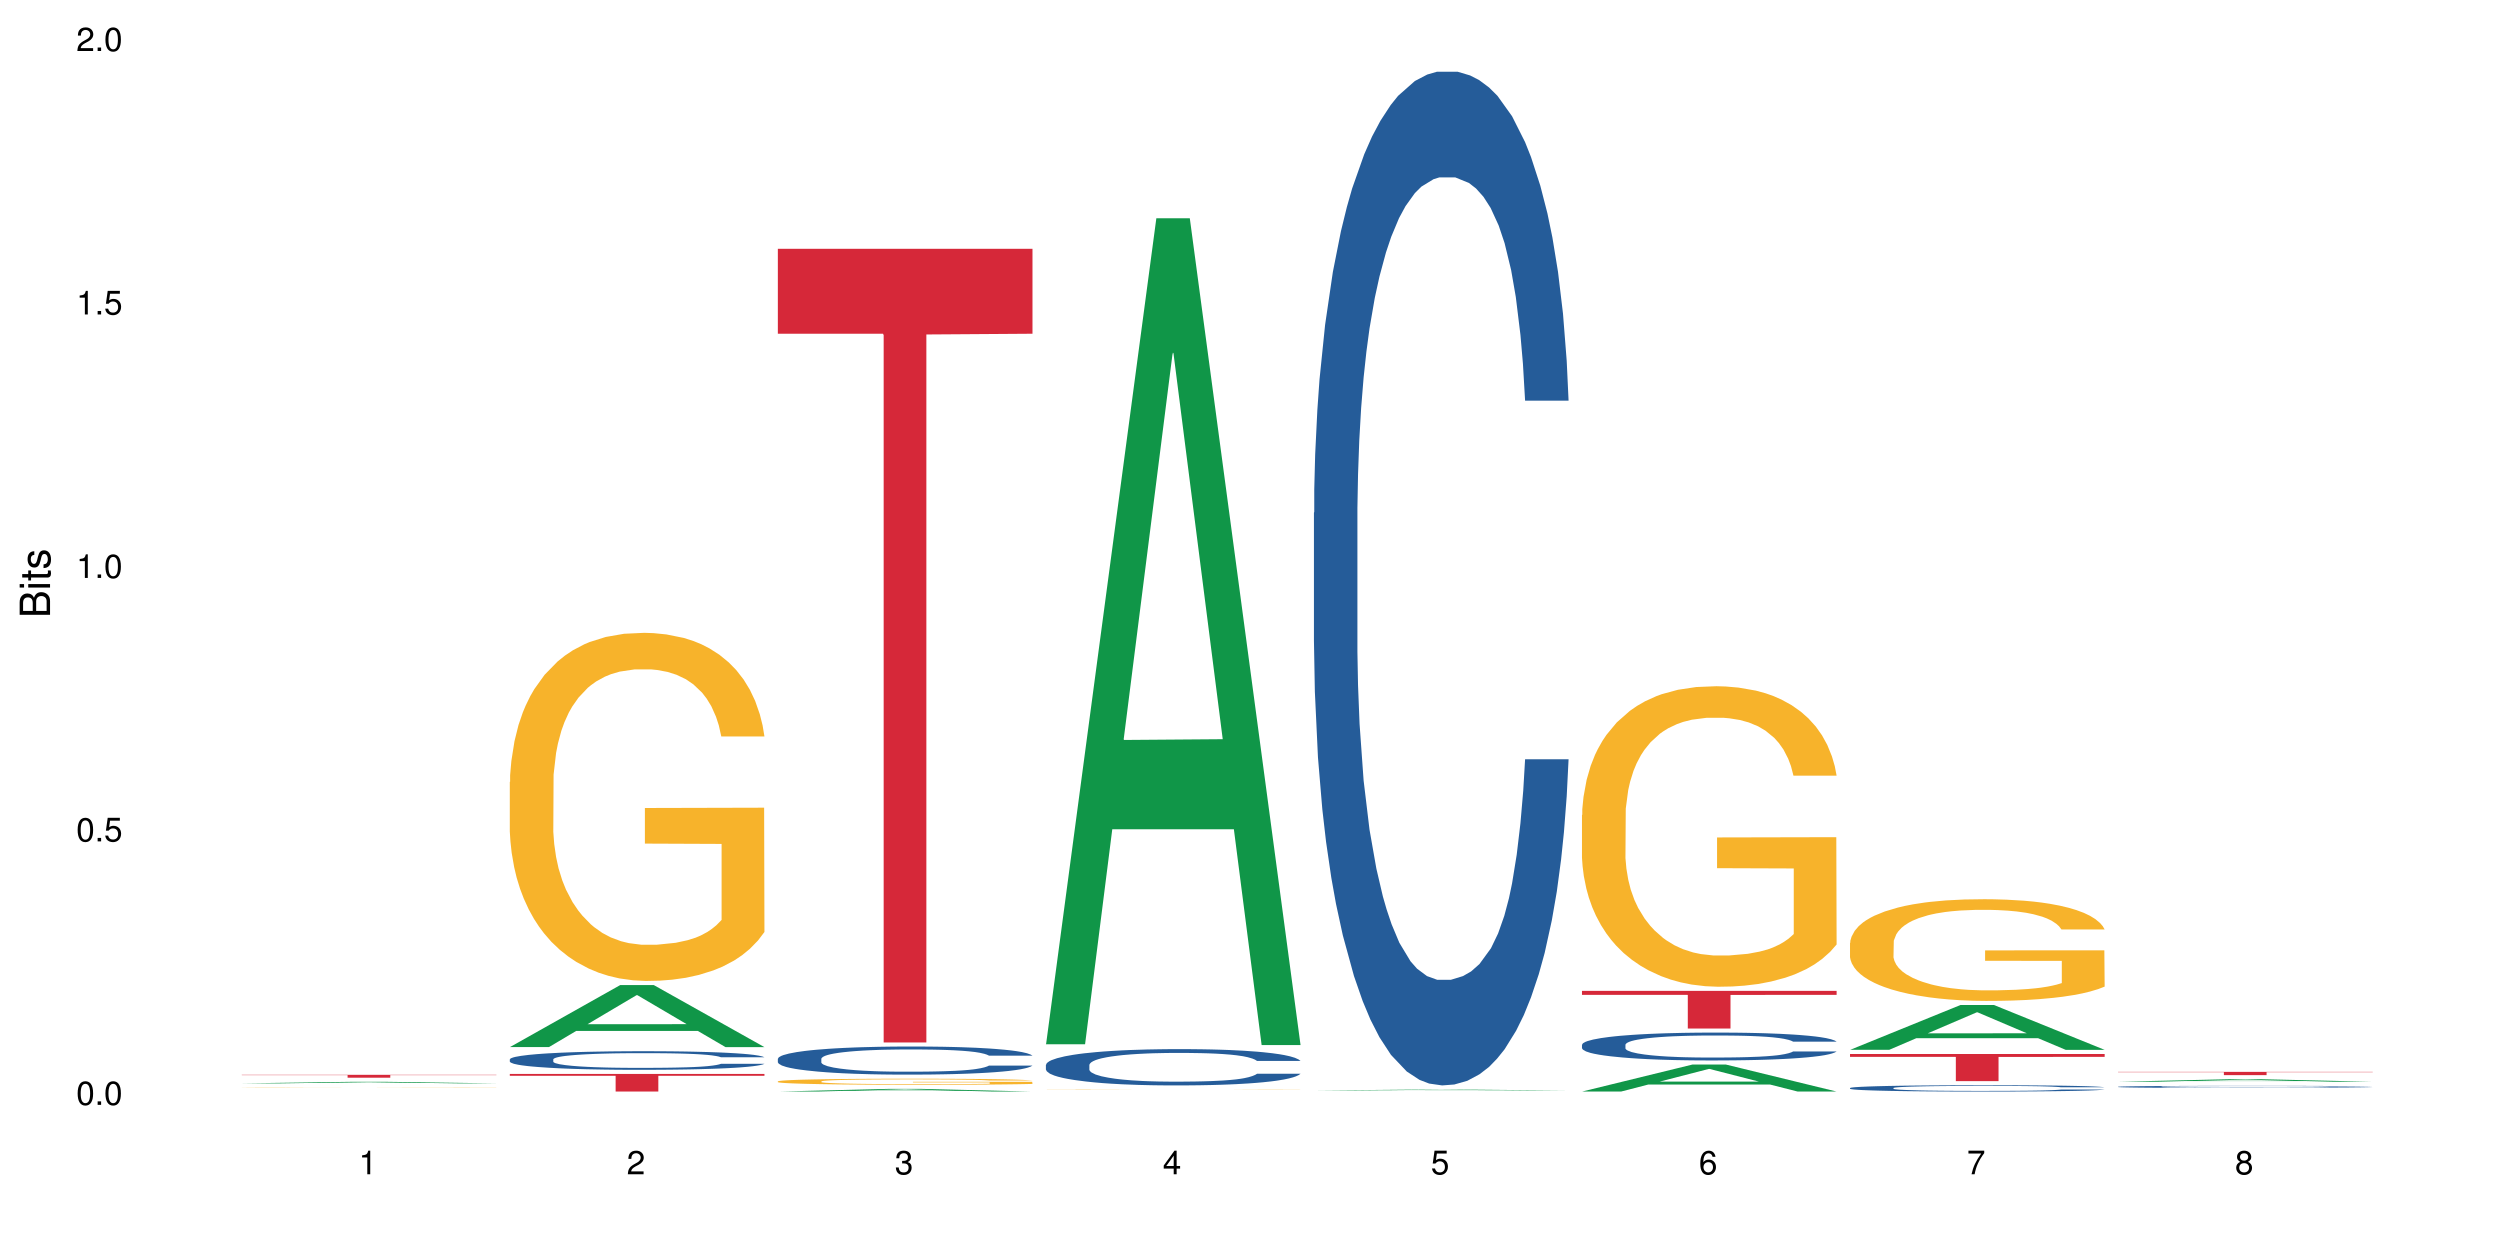 <?xml version="1.0" encoding="UTF-8"?>
<svg xmlns="http://www.w3.org/2000/svg" xmlns:xlink="http://www.w3.org/1999/xlink" width="720pt" height="360pt" viewBox="0 0 720 360" version="1.1">
<defs>
<g>
<symbol overflow="visible" id="glyph0-0">
<path style="stroke:none;" d=""/>
</symbol>
<symbol overflow="visible" id="glyph0-1">
<path style="stroke:none;" d="M 2.641 -6.797 C 2 -6.797 1.422 -6.531 1.078 -6.047 C 0.641 -5.453 0.406 -4.547 0.406 -3.297 C 0.406 -1 1.188 0.219 2.641 0.219 C 4.078 0.219 4.859 -1 4.859 -3.234 C 4.859 -4.562 4.656 -5.438 4.203 -6.047 C 3.844 -6.531 3.281 -6.797 2.641 -6.797 Z M 2.641 -6.047 C 3.547 -6.047 4 -5.125 4 -3.312 C 4 -1.375 3.562 -0.484 2.625 -0.484 C 1.734 -0.484 1.281 -1.422 1.281 -3.281 C 1.281 -5.141 1.734 -6.047 2.641 -6.047 Z M 2.641 -6.047 "/>
</symbol>
<symbol overflow="visible" id="glyph0-2">
<path style="stroke:none;" d="M 1.828 -1 L 0.828 -1 L 0.828 0 L 1.828 0 Z M 1.828 -1 "/>
</symbol>
<symbol overflow="visible" id="glyph0-3">
<path style="stroke:none;" d="M 4.562 -6.797 L 1.062 -6.797 L 0.547 -3.094 L 1.328 -3.094 C 1.719 -3.562 2.047 -3.734 2.578 -3.734 C 3.484 -3.734 4.062 -3.109 4.062 -2.094 C 4.062 -1.125 3.484 -0.531 2.578 -0.531 C 1.828 -0.531 1.375 -0.906 1.188 -1.672 L 0.328 -1.672 C 0.453 -1.109 0.547 -0.844 0.75 -0.594 C 1.125 -0.078 1.828 0.219 2.594 0.219 C 3.969 0.219 4.922 -0.781 4.922 -2.219 C 4.922 -3.562 4.031 -4.484 2.719 -4.484 C 2.25 -4.484 1.859 -4.359 1.469 -4.062 L 1.734 -5.969 L 4.562 -5.969 Z M 4.562 -6.797 "/>
</symbol>
<symbol overflow="visible" id="glyph0-4">
<path style="stroke:none;" d="M 2.484 -4.844 L 2.484 0 L 3.328 0 L 3.328 -6.797 L 2.766 -6.797 C 2.469 -5.75 2.281 -5.609 0.984 -5.453 L 0.984 -4.844 Z M 2.484 -4.844 "/>
</symbol>
<symbol overflow="visible" id="glyph0-5">
<path style="stroke:none;" d="M 4.859 -0.828 L 1.281 -0.828 C 1.359 -1.391 1.672 -1.75 2.5 -2.234 L 3.469 -2.75 C 4.406 -3.266 4.906 -3.969 4.906 -4.812 C 4.906 -5.375 4.672 -5.906 4.266 -6.266 C 3.859 -6.625 3.375 -6.797 2.719 -6.797 C 1.859 -6.797 1.219 -6.5 0.844 -5.922 C 0.609 -5.562 0.5 -5.125 0.484 -4.438 L 1.328 -4.438 C 1.359 -4.906 1.406 -5.188 1.531 -5.406 C 1.75 -5.812 2.188 -6.062 2.703 -6.062 C 3.469 -6.062 4.031 -5.516 4.031 -4.781 C 4.031 -4.25 3.719 -3.797 3.125 -3.438 L 2.234 -2.938 C 0.812 -2.141 0.406 -1.5 0.328 0 L 4.859 0 Z M 4.859 -0.828 "/>
</symbol>
<symbol overflow="visible" id="glyph0-6">
<path style="stroke:none;" d="M 2.125 -3.125 L 2.578 -3.125 C 3.516 -3.125 3.984 -2.703 3.984 -1.891 C 3.984 -1.031 3.469 -0.531 2.578 -0.531 C 1.656 -0.531 1.203 -0.984 1.156 -1.969 L 0.312 -1.969 C 0.344 -1.422 0.438 -1.078 0.609 -0.766 C 0.953 -0.109 1.625 0.219 2.547 0.219 C 3.953 0.219 4.859 -0.609 4.859 -1.906 C 4.859 -2.766 4.516 -3.25 3.703 -3.516 C 4.344 -3.766 4.656 -4.25 4.656 -4.938 C 4.656 -6.109 3.875 -6.797 2.578 -6.797 C 1.203 -6.797 0.484 -6.047 0.453 -4.609 L 1.297 -4.609 C 1.312 -5.016 1.344 -5.25 1.453 -5.453 C 1.641 -5.828 2.062 -6.062 2.594 -6.062 C 3.344 -6.062 3.797 -5.625 3.797 -4.906 C 3.797 -4.422 3.609 -4.141 3.25 -3.984 C 3.016 -3.891 2.719 -3.844 2.125 -3.844 Z M 2.125 -3.125 "/>
</symbol>
<symbol overflow="visible" id="glyph0-7">
<path style="stroke:none;" d="M 3.141 -1.625 L 3.141 0 L 3.984 0 L 3.984 -1.625 L 4.984 -1.625 L 4.984 -2.391 L 3.984 -2.391 L 3.984 -6.797 L 3.359 -6.797 L 0.266 -2.516 L 0.266 -1.625 Z M 3.141 -2.391 L 1 -2.391 L 3.141 -5.359 Z M 3.141 -2.391 "/>
</symbol>
<symbol overflow="visible" id="glyph0-8">
<path style="stroke:none;" d="M 4.781 -5.031 C 4.609 -6.141 3.891 -6.797 2.844 -6.797 C 2.094 -6.797 1.422 -6.438 1.031 -5.828 C 0.609 -5.172 0.406 -4.344 0.406 -3.094 C 0.406 -1.953 0.578 -1.234 0.984 -0.625 C 1.359 -0.078 1.953 0.219 2.703 0.219 C 3.984 0.219 4.922 -0.734 4.922 -2.078 C 4.922 -3.344 4.062 -4.234 2.844 -4.234 C 2.172 -4.234 1.641 -3.969 1.281 -3.469 C 1.281 -5.125 1.828 -6.047 2.797 -6.047 C 3.391 -6.047 3.797 -5.672 3.938 -5.031 Z M 2.734 -3.484 C 3.547 -3.484 4.062 -2.922 4.062 -2 C 4.062 -1.156 3.484 -0.531 2.703 -0.531 C 1.922 -0.531 1.328 -1.188 1.328 -2.047 C 1.328 -2.891 1.906 -3.484 2.734 -3.484 Z M 2.734 -3.484 "/>
</symbol>
<symbol overflow="visible" id="glyph0-9">
<path style="stroke:none;" d="M 4.984 -6.797 L 0.438 -6.797 L 0.438 -5.969 L 4.109 -5.969 C 2.5 -3.656 1.828 -2.234 1.328 0 L 2.219 0 C 2.594 -2.172 3.453 -4.047 4.984 -6.094 Z M 4.984 -6.797 "/>
</symbol>
<symbol overflow="visible" id="glyph0-10">
<path style="stroke:none;" d="M 3.75 -3.578 C 4.453 -4 4.688 -4.344 4.688 -4.984 C 4.688 -6.047 3.844 -6.797 2.641 -6.797 C 1.438 -6.797 0.594 -6.047 0.594 -4.984 C 0.594 -4.359 0.828 -4.016 1.516 -3.578 C 0.734 -3.203 0.359 -2.641 0.359 -1.891 C 0.359 -0.641 1.297 0.219 2.641 0.219 C 3.984 0.219 4.922 -0.641 4.922 -1.875 C 4.922 -2.641 4.531 -3.203 3.75 -3.578 Z M 2.641 -6.047 C 3.359 -6.047 3.812 -5.625 3.812 -4.969 C 3.812 -4.344 3.344 -3.922 2.641 -3.922 C 1.922 -3.922 1.453 -4.344 1.453 -4.984 C 1.453 -5.625 1.922 -6.047 2.641 -6.047 Z M 2.641 -3.203 C 3.484 -3.203 4.062 -2.672 4.062 -1.875 C 4.062 -1.062 3.484 -0.531 2.625 -0.531 C 1.797 -0.531 1.219 -1.078 1.219 -1.875 C 1.219 -2.672 1.797 -3.203 2.641 -3.203 Z M 2.641 -3.203 "/>
</symbol>
<symbol overflow="visible" id="glyph1-0">
<path style="stroke:none;" d=""/>
</symbol>
<symbol overflow="visible" id="glyph1-1">
<path style="stroke:none;" d="M 0 -0.953 L 0 -4.891 C 0 -5.719 -0.234 -6.344 -0.734 -6.797 C -1.188 -7.234 -1.812 -7.469 -2.5 -7.469 C -3.547 -7.469 -4.188 -7 -4.625 -5.875 C -4.984 -6.672 -5.641 -7.094 -6.531 -7.094 C -7.156 -7.094 -7.734 -6.859 -8.141 -6.391 C -8.562 -5.938 -8.75 -5.344 -8.75 -4.5 L -8.75 -0.953 Z M -4.984 -2.062 L -7.766 -2.062 L -7.766 -4.219 C -7.766 -4.844 -7.688 -5.203 -7.453 -5.5 C -7.219 -5.812 -6.859 -5.969 -6.375 -5.969 C -5.906 -5.969 -5.531 -5.812 -5.297 -5.5 C -5.062 -5.203 -4.984 -4.844 -4.984 -4.219 Z M -0.984 -2.062 L -4 -2.062 L -4 -4.781 C -4 -5.328 -3.859 -5.688 -3.578 -5.953 C -3.297 -6.219 -2.922 -6.359 -2.484 -6.359 C -2.062 -6.359 -1.688 -6.219 -1.406 -5.953 C -1.109 -5.688 -0.984 -5.328 -0.984 -4.781 Z M -0.984 -2.062 "/>
</symbol>
<symbol overflow="visible" id="glyph1-2">
<path style="stroke:none;" d="M -6.281 -1.797 L -6.281 -0.797 L 0 -0.797 L 0 -1.797 Z M -8.75 -1.797 L -8.75 -0.797 L -7.484 -0.797 L -7.484 -1.797 Z M -8.75 -1.797 "/>
</symbol>
<symbol overflow="visible" id="glyph1-3">
<path style="stroke:none;" d="M -6.281 -3.047 L -6.281 -2.016 L -8.016 -2.016 L -8.016 -1.016 L -6.281 -1.016 L -6.281 -0.172 L -5.469 -0.172 L -5.469 -1.016 L -0.719 -1.016 C -0.078 -1.016 0.281 -1.453 0.281 -2.234 C 0.281 -2.469 0.25 -2.719 0.188 -3.047 L -0.641 -3.047 C -0.609 -2.922 -0.594 -2.766 -0.594 -2.562 C -0.594 -2.141 -0.719 -2.016 -1.156 -2.016 L -5.469 -2.016 L -5.469 -3.047 Z M -6.281 -3.047 "/>
</symbol>
<symbol overflow="visible" id="glyph1-4">
<path style="stroke:none;" d="M -4.531 -5.25 C -5.766 -5.25 -6.469 -4.422 -6.469 -2.969 C -6.469 -1.516 -5.719 -0.562 -4.547 -0.562 C -3.562 -0.562 -3.094 -1.062 -2.734 -2.562 L -2.516 -3.484 C -2.344 -4.188 -2.094 -4.469 -1.625 -4.469 C -1.047 -4.469 -0.641 -3.875 -0.641 -3 C -0.641 -2.453 -0.797 -2 -1.062 -1.75 C -1.25 -1.594 -1.422 -1.531 -1.875 -1.469 L -1.875 -0.406 C -0.422 -0.453 0.281 -1.266 0.281 -2.922 C 0.281 -4.5 -0.5 -5.516 -1.719 -5.516 C -2.656 -5.516 -3.172 -4.984 -3.469 -3.734 L -3.703 -2.766 C -3.891 -1.953 -4.156 -1.609 -4.594 -1.609 C -5.172 -1.609 -5.547 -2.125 -5.547 -2.938 C -5.547 -3.75 -5.203 -4.172 -4.531 -4.203 Z M -4.531 -5.25 "/>
</symbol>
</g>
</defs>
<g id="surface107595">
<rect x="0" y="0" width="720" height="360" style="fill:rgb(100%,100%,100%);fill-opacity:1;stroke:none;"/>
<path style=" stroke:none;fill-rule:nonzero;fill:rgb(6.275%,58.824%,28.235%);fill-opacity:1;" d="M 69.629 312.012 L 69.707 312.012 L 101.441 311.559 L 111.078 311.559 L 142.965 312.012 L 131.762 312.012 L 123.77 311.895 L 88.746 311.895 L 80.91 312.012 L 69.629 312.012 L 92.117 311.844 L 120.559 311.844 L 106.375 311.633 L 106.062 311.633 L 92.039 311.844 L 92.117 311.844 Z M 69.629 312.012 "/>
<path style=" stroke:none;fill-rule:nonzero;fill:rgb(96.863%,70.196%,16.863%);fill-opacity:1;" d="M 69.629 313.227 L 69.719 313.227 L 70.078 313.223 L 70.973 313.219 L 72.133 313.215 L 73.387 313.211 L 74.191 313.211 L 75.531 313.207 L 76.695 313.203 L 79.645 313.203 L 83.402 313.199 L 85.461 313.195 L 91.094 313.195 L 92.613 313.191 L 122.574 313.191 L 124.809 313.195 L 129.996 313.195 L 132.68 313.199 L 134.828 313.199 L 136.973 313.203 L 138.762 313.203 L 140.281 313.207 L 141.625 313.211 L 142.43 313.215 L 142.965 313.215 L 129.82 313.215 L 129.016 313.211 L 127.672 313.211 L 126.332 313.207 L 124.988 313.207 L 122.484 313.203 L 117.656 313.203 L 115.062 313.199 L 98.785 313.199 L 96.996 313.203 L 92.078 313.203 L 89.395 313.207 L 87.605 313.211 L 86.621 313.211 L 85.371 313.215 L 84.477 313.215 L 83.492 313.219 L 82.953 313.223 L 82.238 313.227 L 82.148 313.242 L 82.418 313.242 L 82.953 313.246 L 83.672 313.25 L 84.742 313.254 L 85.816 313.254 L 87.695 313.258 L 89.305 313.262 L 90.559 313.262 L 92.973 313.266 L 98.695 313.266 L 101.648 313.27 L 120.785 313.27 L 123.109 313.266 L 129.102 313.266 L 130.625 313.262 L 130.625 313.242 L 108.535 313.242 L 108.535 313.234 L 142.875 313.234 L 142.965 313.266 L 141.086 313.27 L 138.762 313.27 L 136.527 313.273 L 128.207 313.273 L 124.094 313.277 L 95.207 313.277 L 92.344 313.273 L 86.441 313.273 L 84.027 313.27 L 81.613 313.27 L 79.469 313.266 L 78.035 313.266 L 76.605 313.262 L 75.086 313.262 L 73.652 313.258 L 72.582 313.254 L 71.598 313.254 L 70.883 313.25 L 70.164 313.246 L 69.809 313.242 L 69.629 313.242 Z M 69.629 313.227 "/>
<path style=" stroke:none;fill-rule:nonzero;fill:rgb(83.922%,15.686%,22.353%);fill-opacity:1;" d="M 69.629 309.547 L 142.965 309.547 L 142.965 309.637 L 112.402 309.637 L 112.402 310.379 L 100.105 310.379 L 100.105 309.637 L 69.629 309.637 Z M 69.629 309.547 "/>
<path style=" stroke:none;fill-rule:nonzero;fill:rgb(6.275%,58.824%,28.235%);fill-opacity:1;" d="M 146.824 301.559 L 146.902 301.539 L 178.637 283.691 L 188.273 283.691 L 220.16 301.574 L 208.957 301.574 L 200.965 296.906 L 165.941 296.906 L 158.109 301.559 L 146.824 301.559 L 169.312 294.977 L 197.754 294.957 L 183.57 286.613 L 183.414 286.598 L 183.258 286.648 L 169.234 294.957 L 169.312 294.977 Z M 146.824 301.559 "/>
<path style=" stroke:none;fill-rule:nonzero;fill:rgb(14.51%,36.078%,60%);fill-opacity:1;" d="M 146.824 305.082 L 146.914 305.078 L 146.914 304.961 L 147.184 304.773 L 147.809 304.539 L 148.434 304.379 L 150.043 304.09 L 152.281 303.809 L 154.605 303.594 L 156.305 303.469 L 157.824 303.371 L 161.312 303.188 L 163.551 303.098 L 165.965 303.012 L 168.914 302.93 L 171.062 302.883 L 175.891 302.801 L 179.469 302.77 L 182.242 302.754 L 188.234 302.754 L 191.812 302.773 L 194.406 302.797 L 197.266 302.836 L 199.68 302.883 L 203.883 302.988 L 207.641 303.125 L 209.34 303.203 L 212.023 303.355 L 214.078 303.504 L 215.512 303.629 L 217.121 303.809 L 218.551 304.031 L 219.625 304.281 L 220.16 304.492 L 207.641 304.492 L 207.016 304.293 L 206.301 304.145 L 204.957 303.941 L 203.617 303.801 L 201.738 303.66 L 200.039 303.566 L 197.715 303.473 L 195.656 303.414 L 193.512 303.371 L 191.453 303.34 L 187.52 303.312 L 182.957 303.312 L 181.258 303.32 L 177.77 303.359 L 175.891 303.395 L 173.207 303.465 L 171.332 303.527 L 169.094 303.625 L 167.574 303.707 L 165.695 303.836 L 164.355 303.949 L 162.836 304.109 L 161.941 304.23 L 161.137 304.367 L 160.418 304.531 L 159.883 304.699 L 159.523 304.883 L 159.348 305.059 L 159.348 305.816 L 159.523 305.992 L 159.973 306.199 L 161.137 306.496 L 162.836 306.754 L 164.801 306.961 L 166.68 307.109 L 167.754 307.176 L 169.184 307.254 L 171.418 307.352 L 174.641 307.449 L 176.516 307.488 L 179.379 307.527 L 182.332 307.547 L 186.266 307.547 L 189.754 307.527 L 192.078 307.504 L 194.492 307.465 L 197.805 307.383 L 199.859 307.305 L 201.648 307.211 L 202.988 307.117 L 203.883 307.039 L 205.227 306.887 L 206.301 306.723 L 207.105 306.551 L 207.641 306.383 L 220.16 306.383 L 219.625 306.578 L 218.82 306.77 L 218.016 306.91 L 216.762 307.082 L 215.332 307.234 L 213.273 307.406 L 211.574 307.52 L 209.34 307.641 L 207.281 307.734 L 205.047 307.816 L 201.738 307.914 L 199.59 307.965 L 197.266 308.008 L 194.492 308.047 L 191.004 308.082 L 187.25 308.102 L 183.762 308.105 L 180.004 308.098 L 177.234 308.078 L 173.566 308.031 L 169.004 307.945 L 165.695 307.852 L 163.102 307.758 L 160.867 307.66 L 158.363 307.527 L 155.145 307.312 L 153.176 307.148 L 151.832 307.012 L 150.312 306.82 L 149.238 306.648 L 147.988 306.375 L 147.094 306.027 L 146.824 305.758 Z M 146.824 305.082 "/>
<path style=" stroke:none;fill-rule:nonzero;fill:rgb(96.863%,70.196%,16.863%);fill-opacity:1;" d="M 146.824 225.195 L 146.914 225.105 L 146.914 223.273 L 147.273 219.152 L 148.168 213.477 L 149.328 208.805 L 150.582 205.145 L 151.387 203.223 L 152.727 200.473 L 153.891 198.461 L 156.844 194.34 L 160.598 190.496 L 162.656 188.848 L 164.98 187.289 L 168.289 185.551 L 169.809 184.91 L 174.461 183.445 L 179.738 182.527 L 185.551 182.254 L 188.234 182.344 L 191.898 182.711 L 196.91 183.719 L 199.77 184.633 L 202.008 185.551 L 204.332 186.742 L 207.195 188.57 L 209.875 190.77 L 212.023 192.965 L 214.168 195.715 L 215.957 198.645 L 217.477 201.848 L 218.82 205.695 L 219.625 208.898 L 220.16 212.102 L 207.73 212.102 L 207.016 208.898 L 206.211 206.426 L 204.867 203.406 L 203.527 201.207 L 202.184 199.469 L 199.68 197.086 L 197.535 195.621 L 194.852 194.34 L 192.258 193.516 L 189.305 192.965 L 187.52 192.785 L 182.777 192.785 L 178.484 193.426 L 175.98 194.156 L 174.191 194.891 L 171.688 196.262 L 170.168 197.363 L 169.273 198.094 L 166.59 200.934 L 164.801 203.496 L 163.816 205.234 L 162.566 207.984 L 161.672 210.453 L 160.688 214.117 L 160.152 216.863 L 159.434 223.09 L 159.348 239.57 L 159.613 243.051 L 160.152 246.805 L 160.867 250.102 L 161.941 253.578 L 163.012 256.234 L 164.891 259.805 L 166.5 262.188 L 167.754 263.742 L 170.168 266.215 L 171.152 267.039 L 173.477 268.688 L 175.891 269.969 L 178.844 271.066 L 181.078 271.617 L 184.656 272.074 L 189.219 272.074 L 194.582 271.527 L 197.98 270.793 L 200.309 270.062 L 201.828 269.418 L 203.707 268.414 L 205.047 267.496 L 206.301 266.488 L 207.82 264.934 L 207.82 243.051 L 185.73 242.957 L 185.73 232.703 L 220.07 232.613 L 220.16 268.414 L 218.285 270.883 L 215.957 273.266 L 213.723 275.098 L 211.398 276.652 L 208.086 278.395 L 205.406 279.492 L 201.289 280.773 L 197.535 281.598 L 193.598 282.148 L 190.113 282.422 L 185.996 282.512 L 182.332 282.328 L 178.395 281.781 L 175.266 281.047 L 172.402 280.133 L 169.543 278.941 L 165.965 277.02 L 163.641 275.461 L 161.223 273.539 L 158.809 271.25 L 156.664 268.777 L 155.23 266.855 L 153.801 264.66 L 152.281 261.91 L 150.852 258.797 L 149.777 255.961 L 148.793 252.754 L 148.078 249.734 L 147.363 245.613 L 147.004 242.316 L 146.824 239.48 Z M 146.824 225.195 "/>
<path style=" stroke:none;fill-rule:nonzero;fill:rgb(83.922%,15.686%,22.353%);fill-opacity:1;" d="M 146.824 309.285 L 220.16 309.285 L 220.16 309.828 L 189.598 309.836 L 189.598 314.371 L 177.301 314.371 L 177.301 309.84 L 177.121 309.828 L 146.824 309.828 Z M 146.824 309.285 "/>
<path style=" stroke:none;fill-rule:nonzero;fill:rgb(6.275%,58.824%,28.235%);fill-opacity:1;" d="M 224.02 314.371 L 224.098 314.371 L 255.832 313.598 L 265.469 313.598 L 297.355 314.371 L 286.152 314.371 L 278.16 314.168 L 243.141 314.168 L 235.305 314.371 L 224.02 314.371 L 246.508 314.086 L 274.949 314.086 L 260.77 313.727 L 260.609 313.723 L 260.453 313.727 L 246.43 314.086 L 246.508 314.086 Z M 224.02 314.371 "/>
<path style=" stroke:none;fill-rule:nonzero;fill:rgb(14.51%,36.078%,60%);fill-opacity:1;" d="M 224.02 304.922 L 224.109 304.914 L 224.109 304.738 L 224.379 304.457 L 225.004 304.102 L 225.633 303.859 L 227.242 303.422 L 229.477 303 L 231.801 302.676 L 233.5 302.484 L 235.023 302.336 L 238.508 302.062 L 240.746 301.922 L 243.16 301.797 L 246.113 301.672 L 248.258 301.598 L 253.086 301.477 L 256.664 301.426 L 259.438 301.402 L 265.43 301.402 L 269.008 301.434 L 271.602 301.469 L 274.461 301.531 L 276.875 301.598 L 281.082 301.758 L 284.836 301.965 L 286.535 302.086 L 289.219 302.312 L 291.277 302.535 L 292.707 302.727 L 294.316 303 L 295.746 303.332 L 296.82 303.711 L 297.355 304.027 L 284.836 304.027 L 284.211 303.734 L 283.496 303.504 L 282.152 303.199 L 280.812 302.984 L 278.934 302.773 L 277.234 302.633 L 274.91 302.492 L 272.852 302.402 L 270.707 302.336 L 268.648 302.293 L 264.715 302.246 L 260.152 302.246 L 258.453 302.262 L 254.965 302.32 L 253.086 302.371 L 250.406 302.477 L 248.527 302.57 L 246.289 302.719 L 244.77 302.844 L 242.891 303.039 L 241.551 303.207 L 240.031 303.453 L 239.137 303.637 L 238.332 303.844 L 237.613 304.086 L 237.078 304.348 L 236.723 304.621 L 236.543 304.887 L 236.543 306.031 L 236.723 306.297 L 237.168 306.609 L 238.332 307.059 L 240.031 307.453 L 241.996 307.762 L 243.875 307.984 L 244.949 308.086 L 246.379 308.207 L 248.617 308.355 L 251.836 308.5 L 253.715 308.562 L 256.574 308.621 L 259.527 308.648 L 263.461 308.648 L 266.949 308.621 L 269.273 308.582 L 271.691 308.523 L 275 308.398 L 277.055 308.281 L 278.844 308.141 L 280.188 308 L 281.082 307.879 L 282.422 307.652 L 283.496 307.398 L 284.301 307.141 L 284.836 306.891 L 297.355 306.891 L 296.82 307.188 L 296.016 307.473 L 295.211 307.688 L 293.957 307.949 L 292.527 308.176 L 290.473 308.434 L 288.773 308.605 L 286.535 308.789 L 284.48 308.93 L 282.242 309.055 L 278.934 309.203 L 276.789 309.277 L 274.461 309.344 L 271.691 309.402 L 268.203 309.457 L 264.445 309.484 L 260.957 309.492 L 257.203 309.477 L 254.43 309.449 L 250.762 309.383 L 246.199 309.25 L 242.891 309.109 L 240.297 308.969 L 238.062 308.82 L 235.559 308.621 L 232.34 308.293 L 230.371 308.043 L 229.031 307.836 L 227.508 307.547 L 226.438 307.289 L 225.184 306.875 L 224.289 306.352 L 224.02 305.945 Z M 224.02 304.922 "/>
<path style=" stroke:none;fill-rule:nonzero;fill:rgb(96.863%,70.196%,16.863%);fill-opacity:1;" d="M 224.02 311.422 L 224.109 311.418 L 224.109 311.387 L 224.469 311.316 L 225.363 311.215 L 226.523 311.137 L 227.777 311.07 L 228.582 311.039 L 229.926 310.988 L 231.086 310.953 L 234.039 310.883 L 237.793 310.816 L 239.852 310.785 L 242.176 310.762 L 245.484 310.73 L 247.004 310.719 L 251.656 310.691 L 256.934 310.676 L 262.746 310.672 L 265.43 310.672 L 269.098 310.68 L 274.105 310.699 L 276.965 310.715 L 279.203 310.73 L 281.527 310.75 L 284.391 310.781 L 287.074 310.82 L 289.219 310.859 L 291.367 310.906 L 293.152 310.957 L 294.676 311.012 L 296.016 311.082 L 296.82 311.137 L 297.355 311.191 L 284.926 311.191 L 284.211 311.137 L 283.406 311.094 L 282.062 311.039 L 280.723 311.004 L 279.383 310.973 L 276.875 310.93 L 274.73 310.906 L 272.047 310.883 L 269.453 310.867 L 266.504 310.859 L 264.715 310.855 L 259.973 310.855 L 255.68 310.867 L 253.176 310.879 L 251.387 310.891 L 248.883 310.918 L 247.363 310.934 L 243.785 310.996 L 241.996 311.043 L 241.016 311.074 L 239.762 311.121 L 238.867 311.164 L 237.883 311.227 L 237.348 311.273 L 236.633 311.383 L 236.543 311.672 L 236.809 311.73 L 237.348 311.797 L 238.062 311.855 L 239.137 311.914 L 240.207 311.961 L 242.086 312.023 L 243.695 312.066 L 244.949 312.094 L 247.363 312.137 L 248.348 312.148 L 250.672 312.18 L 253.086 312.199 L 256.039 312.219 L 258.273 312.23 L 261.852 312.238 L 266.414 312.238 L 271.777 312.227 L 275.176 312.215 L 277.504 312.203 L 279.023 312.191 L 280.902 312.172 L 282.242 312.156 L 283.496 312.141 L 285.016 312.113 L 285.016 311.73 L 262.926 311.73 L 262.926 311.551 L 297.27 311.551 L 297.355 312.172 L 295.48 312.215 L 293.152 312.258 L 290.918 312.289 L 288.594 312.316 L 285.285 312.348 L 282.602 312.367 L 278.488 312.391 L 274.73 312.402 L 270.797 312.414 L 267.309 312.418 L 259.527 312.418 L 255.59 312.406 L 252.461 312.395 L 249.598 312.379 L 246.738 312.355 L 243.16 312.324 L 240.836 312.297 L 238.422 312.262 L 236.004 312.223 L 233.859 312.18 L 232.43 312.148 L 230.996 312.109 L 229.477 312.059 L 228.047 312.008 L 226.973 311.957 L 225.988 311.902 L 225.273 311.848 L 224.559 311.777 L 224.199 311.719 L 224.02 311.668 Z M 224.02 311.422 "/>
<path style=" stroke:none;fill-rule:nonzero;fill:rgb(83.922%,15.686%,22.353%);fill-opacity:1;" d="M 224.02 71.648 L 297.355 71.648 L 297.355 96.113 L 266.793 96.328 L 266.793 300.223 L 254.496 300.223 L 254.496 96.543 L 254.316 96.113 L 224.02 96.113 Z M 224.02 71.648 "/>
<path style=" stroke:none;fill-rule:nonzero;fill:rgb(6.275%,58.824%,28.235%);fill-opacity:1;" d="M 301.219 300.754 L 301.297 300.531 L 333.027 62.863 L 342.664 62.863 L 374.555 300.977 L 363.348 300.977 L 355.355 238.82 L 320.336 238.82 L 312.5 300.754 L 301.219 300.754 L 323.703 213.109 L 352.145 212.887 L 337.965 101.766 L 337.809 101.543 L 337.648 102.215 L 323.625 212.887 L 323.703 213.109 Z M 301.219 300.754 "/>
<path style=" stroke:none;fill-rule:nonzero;fill:rgb(14.51%,36.078%,60%);fill-opacity:1;" d="M 301.219 306.703 L 301.305 306.691 L 301.305 306.465 L 301.574 306.102 L 302.199 305.641 L 302.828 305.328 L 304.438 304.766 L 306.672 304.219 L 308.996 303.801 L 310.695 303.551 L 312.219 303.359 L 315.707 303.008 L 317.941 302.824 L 320.355 302.664 L 323.309 302.5 L 325.453 302.406 L 330.285 302.254 L 333.859 302.188 L 336.633 302.156 L 342.625 302.156 L 346.203 302.195 L 348.797 302.242 L 351.656 302.32 L 354.074 302.406 L 358.277 302.617 L 362.031 302.883 L 363.73 303.035 L 366.414 303.332 L 368.473 303.617 L 369.902 303.867 L 371.512 304.219 L 372.945 304.648 L 374.016 305.137 L 374.555 305.547 L 362.031 305.547 L 361.406 305.164 L 360.691 304.867 L 359.348 304.477 L 358.008 304.199 L 356.129 303.926 L 354.43 303.742 L 352.105 303.562 L 350.047 303.445 L 347.902 303.359 L 345.844 303.305 L 341.91 303.246 L 337.348 303.246 L 335.648 303.266 L 332.16 303.34 L 330.285 303.41 L 327.602 303.543 L 325.723 303.668 L 323.484 303.855 L 321.965 304.02 L 320.086 304.266 L 318.746 304.488 L 317.227 304.801 L 316.332 305.039 L 315.527 305.309 L 314.812 305.625 L 314.273 305.957 L 313.918 306.312 L 313.738 306.652 L 313.738 308.133 L 313.918 308.477 L 314.363 308.879 L 315.527 309.461 L 317.227 309.969 L 319.195 310.367 L 321.07 310.656 L 322.145 310.789 L 323.574 310.941 L 325.812 311.133 L 329.031 311.324 L 330.91 311.398 L 333.77 311.477 L 336.723 311.512 L 340.656 311.512 L 344.145 311.477 L 346.473 311.426 L 348.887 311.352 L 352.195 311.188 L 354.25 311.035 L 356.039 310.855 L 357.383 310.672 L 358.277 310.52 L 359.617 310.227 L 360.691 309.898 L 361.496 309.566 L 362.031 309.242 L 374.555 309.242 L 374.016 309.625 L 373.211 309.996 L 372.406 310.273 L 371.156 310.605 L 369.723 310.902 L 367.668 311.238 L 365.969 311.457 L 363.73 311.695 L 361.676 311.875 L 359.438 312.039 L 356.129 312.23 L 353.984 312.324 L 351.656 312.41 L 348.887 312.488 L 345.398 312.555 L 341.641 312.594 L 338.152 312.602 L 334.398 312.582 L 331.625 312.543 L 327.957 312.457 L 323.398 312.285 L 320.086 312.105 L 317.496 311.926 L 315.258 311.734 L 312.754 311.477 L 309.535 311.055 L 307.566 310.73 L 306.227 310.465 L 304.707 310.09 L 303.633 309.758 L 302.379 309.223 L 301.484 308.543 L 301.219 308.02 Z M 301.219 306.703 "/>
<path style=" stroke:none;fill-rule:nonzero;fill:rgb(96.863%,70.196%,16.863%);fill-opacity:1;" d="M 301.219 313.816 L 301.305 313.816 L 301.664 313.812 L 302.559 313.809 L 303.723 313.805 L 304.973 313.801 L 305.777 313.801 L 307.121 313.797 L 308.281 313.797 L 311.234 313.793 L 314.988 313.789 L 317.047 313.785 L 324.203 313.785 L 328.852 313.781 L 351.301 313.781 L 354.164 313.785 L 361.586 313.785 L 364.27 313.789 L 366.414 313.789 L 368.562 313.793 L 370.352 313.797 L 371.871 313.797 L 373.211 313.801 L 374.016 313.805 L 374.555 313.805 L 361.406 313.805 L 360.602 313.801 L 359.262 313.801 L 357.918 313.797 L 356.578 313.797 L 354.074 313.793 L 349.242 313.793 L 346.648 313.789 L 332.875 313.789 L 330.371 313.793 L 323.664 313.793 L 320.98 313.797 L 319.195 313.801 L 318.211 313.801 L 316.957 313.805 L 316.062 313.805 L 315.078 313.809 L 314.543 313.809 L 313.828 313.816 L 313.738 313.828 L 314.008 313.832 L 314.543 313.836 L 315.258 313.84 L 316.332 313.84 L 317.406 313.844 L 319.281 313.848 L 322.145 313.848 L 324.559 313.852 L 325.543 313.852 L 327.867 313.855 L 356.219 313.855 L 358.098 313.852 L 362.211 313.852 L 362.211 313.832 L 340.121 313.832 L 340.121 313.824 L 374.465 313.824 L 374.555 313.852 L 372.676 313.855 L 370.352 313.859 L 365.789 313.859 L 362.48 313.863 L 344.504 313.863 L 340.391 313.867 L 336.723 313.863 L 323.934 313.863 L 320.355 313.859 L 315.617 313.859 L 313.203 313.855 L 311.055 313.855 L 309.625 313.852 L 308.191 313.852 L 306.672 313.848 L 305.242 313.844 L 304.168 313.844 L 303.184 313.84 L 302.469 313.836 L 301.754 313.836 L 301.395 313.832 L 301.219 313.828 Z M 301.219 313.816 "/>
<path style=" stroke:none;fill-rule:nonzero;fill:rgb(6.275%,58.824%,28.235%);fill-opacity:1;" d="M 378.414 314.074 L 378.492 314.074 L 410.223 313.781 L 419.859 313.781 L 451.75 314.074 L 440.547 314.074 L 432.555 314 L 397.531 314 L 389.695 314.074 L 378.414 314.074 L 400.898 313.969 L 429.34 313.965 L 415.16 313.828 L 414.848 313.828 L 400.82 313.965 L 400.898 313.969 Z M 378.414 314.074 "/>
<path style=" stroke:none;fill-rule:nonzero;fill:rgb(14.51%,36.078%,60%);fill-opacity:1;" d="M 378.414 147.684 L 378.504 147.418 L 378.504 141.016 L 378.77 130.875 L 379.398 118.066 L 380.023 109.258 L 381.633 93.516 L 383.867 78.305 L 386.195 66.562 L 387.895 59.625 L 389.414 54.285 L 392.902 44.414 L 395.137 39.344 L 397.551 34.805 L 400.504 30.27 L 402.648 27.602 L 407.48 23.332 L 411.055 21.465 L 413.828 20.664 L 419.82 20.664 L 423.398 21.73 L 425.992 23.066 L 428.855 25.199 L 431.27 27.602 L 435.473 33.473 L 439.227 40.945 L 440.926 45.215 L 443.609 53.484 L 445.668 61.492 L 447.098 68.43 L 448.707 78.305 L 450.141 90.312 L 451.211 103.922 L 451.75 115.395 L 439.227 115.395 L 438.602 104.723 L 437.887 96.449 L 436.547 85.508 L 435.203 77.77 L 433.324 70.031 L 431.625 64.961 L 429.301 59.891 L 427.246 56.688 L 425.098 54.285 L 423.039 52.684 L 419.105 51.086 L 414.543 51.086 L 412.844 51.617 L 409.355 53.754 L 407.48 55.621 L 404.797 59.355 L 402.918 62.824 L 400.684 68.164 L 399.16 72.699 L 397.285 79.637 L 395.941 85.773 L 394.422 94.582 L 393.527 101.254 L 392.723 108.727 L 392.008 117.531 L 391.469 126.871 L 391.113 136.746 L 390.934 146.352 L 390.934 187.715 L 391.113 197.32 L 391.559 208.527 L 392.723 224.805 L 394.422 238.949 L 396.391 250.156 L 398.266 258.164 L 399.34 261.898 L 400.773 266.168 L 403.008 271.504 L 406.227 276.844 L 408.105 278.977 L 410.969 281.113 L 413.918 282.18 L 417.855 282.18 L 421.34 281.113 L 423.668 279.777 L 426.082 277.645 L 429.391 273.105 L 431.449 268.836 L 433.234 263.766 L 434.578 258.695 L 435.473 254.426 L 436.812 246.156 L 437.887 237.082 L 438.691 227.742 L 439.227 218.668 L 451.75 218.668 L 451.211 229.344 L 450.406 239.75 L 449.602 247.488 L 448.352 256.828 L 446.918 265.102 L 444.863 274.441 L 443.164 280.578 L 440.926 287.25 L 438.871 292.32 L 436.637 296.855 L 433.324 302.195 L 431.18 304.863 L 428.855 307.266 L 426.082 309.398 L 422.594 311.266 L 418.836 312.336 L 415.348 312.602 L 411.594 312.066 L 408.82 311 L 405.152 308.598 L 400.594 303.797 L 397.285 298.727 L 394.691 293.656 L 392.453 288.316 L 389.949 281.113 L 386.73 269.371 L 384.762 260.297 L 383.422 252.824 L 381.902 242.418 L 380.828 233.078 L 379.574 218.137 L 378.68 199.188 L 378.414 184.512 Z M 378.414 147.684 "/>
<path style=" stroke:none;fill-rule:nonzero;fill:rgb(6.275%,58.824%,28.235%);fill-opacity:1;" d="M 455.609 314.363 L 455.688 314.355 L 487.418 306.59 L 497.055 306.59 L 528.945 314.371 L 517.742 314.371 L 509.75 312.34 L 474.727 312.34 L 466.891 314.363 L 455.609 314.363 L 478.094 311.5 L 506.535 311.492 L 492.355 307.859 L 492.199 307.852 L 492.043 307.875 L 478.016 311.492 L 478.094 311.5 Z M 455.609 314.363 "/>
<path style=" stroke:none;fill-rule:nonzero;fill:rgb(14.51%,36.078%,60%);fill-opacity:1;" d="M 455.609 300.879 L 455.699 300.871 L 455.699 300.695 L 455.965 300.418 L 456.594 300.066 L 457.219 299.824 L 458.828 299.391 L 461.066 298.973 L 463.391 298.652 L 465.09 298.461 L 466.609 298.312 L 470.098 298.043 L 472.332 297.902 L 474.746 297.777 L 477.699 297.656 L 479.848 297.582 L 484.676 297.465 L 488.254 297.414 L 491.023 297.391 L 497.016 297.391 L 500.594 297.418 L 503.188 297.457 L 506.051 297.516 L 508.465 297.582 L 512.668 297.742 L 516.426 297.949 L 518.125 298.066 L 520.805 298.293 L 522.863 298.512 L 524.293 298.703 L 525.906 298.973 L 527.336 299.305 L 528.41 299.676 L 528.945 299.992 L 516.426 299.992 L 515.797 299.699 L 515.082 299.473 L 513.742 299.172 L 512.398 298.961 L 510.523 298.746 L 508.824 298.605 L 506.496 298.469 L 504.441 298.379 L 502.293 298.312 L 500.238 298.27 L 496.301 298.227 L 491.742 298.227 L 490.043 298.242 L 486.555 298.301 L 484.676 298.352 L 481.992 298.453 L 480.113 298.547 L 477.879 298.695 L 476.359 298.82 L 474.48 299.012 L 473.137 299.18 L 471.617 299.422 L 470.723 299.605 L 469.918 299.809 L 469.203 300.051 L 468.668 300.309 L 468.309 300.578 L 468.129 300.844 L 468.129 301.98 L 468.309 302.242 L 468.758 302.551 L 469.918 302.996 L 471.617 303.387 L 473.586 303.695 L 475.465 303.914 L 476.535 304.016 L 477.969 304.133 L 480.203 304.281 L 483.422 304.426 L 485.301 304.484 L 488.164 304.543 L 491.113 304.574 L 495.051 304.574 L 498.539 304.543 L 500.863 304.508 L 503.277 304.449 L 506.586 304.324 L 508.645 304.207 L 510.434 304.066 L 511.773 303.93 L 512.668 303.812 L 514.008 303.582 L 515.082 303.336 L 515.887 303.078 L 516.426 302.828 L 528.945 302.828 L 528.41 303.121 L 527.605 303.406 L 526.797 303.621 L 525.547 303.879 L 524.117 304.105 L 522.059 304.359 L 520.359 304.527 L 518.125 304.711 L 516.066 304.852 L 513.832 304.977 L 510.523 305.121 L 508.375 305.195 L 506.051 305.262 L 503.277 305.32 L 499.789 305.371 L 496.035 305.402 L 492.547 305.41 L 488.789 305.395 L 486.016 305.363 L 482.352 305.301 L 477.789 305.168 L 474.48 305.027 L 471.887 304.887 L 469.648 304.742 L 467.145 304.543 L 463.926 304.223 L 461.957 303.973 L 460.617 303.766 L 459.098 303.48 L 458.023 303.227 L 456.773 302.812 L 455.879 302.293 L 455.609 301.891 Z M 455.609 300.879 "/>
<path style=" stroke:none;fill-rule:nonzero;fill:rgb(96.863%,70.196%,16.863%);fill-opacity:1;" d="M 455.609 234.703 L 455.699 234.621 L 455.699 233.043 L 456.055 229.484 L 456.949 224.586 L 458.113 220.555 L 459.367 217.391 L 460.172 215.73 L 461.512 213.359 L 462.676 211.621 L 465.625 208.062 L 469.383 204.746 L 471.438 203.32 L 473.766 201.977 L 477.074 200.477 L 478.594 199.922 L 483.246 198.656 L 488.52 197.867 L 494.336 197.629 L 497.016 197.711 L 500.684 198.027 L 505.691 198.895 L 508.555 199.688 L 510.789 200.477 L 513.117 201.504 L 515.977 203.086 L 518.66 204.98 L 520.805 206.879 L 522.953 209.25 L 524.742 211.781 L 526.262 214.547 L 527.605 217.867 L 528.41 220.633 L 528.945 223.398 L 516.516 223.398 L 515.797 220.633 L 514.992 218.5 L 513.652 215.891 L 512.309 213.992 L 510.969 212.492 L 508.465 210.438 L 506.316 209.172 L 503.637 208.062 L 501.043 207.352 L 498.09 206.879 L 496.301 206.719 L 491.562 206.719 L 487.27 207.273 L 484.766 207.906 L 482.977 208.539 L 480.473 209.723 L 478.953 210.672 L 478.059 211.305 L 475.375 213.754 L 473.586 215.969 L 472.602 217.469 L 471.348 219.844 L 470.457 221.977 L 469.473 225.137 L 468.934 227.508 L 468.219 232.883 L 468.129 247.113 L 468.398 250.117 L 468.934 253.355 L 469.648 256.203 L 470.723 259.207 L 471.797 261.496 L 473.676 264.582 L 475.285 266.637 L 476.535 267.98 L 478.953 270.113 L 479.934 270.824 L 482.262 272.246 L 484.676 273.355 L 487.625 274.305 L 489.863 274.777 L 493.441 275.172 L 498 275.172 L 503.367 274.699 L 506.766 274.066 L 509.09 273.434 L 510.609 272.879 L 512.488 272.012 L 513.832 271.219 L 515.082 270.352 L 516.602 269.008 L 516.602 250.117 L 494.512 250.035 L 494.512 241.184 L 528.855 241.105 L 528.945 272.012 L 527.066 274.145 L 524.742 276.199 L 522.508 277.781 L 520.18 279.125 L 516.871 280.625 L 514.188 281.574 L 510.074 282.68 L 506.316 283.395 L 502.383 283.867 L 498.895 284.105 L 494.781 284.184 L 491.113 284.023 L 487.18 283.551 L 484.051 282.918 L 481.188 282.129 L 478.324 281.102 L 474.746 279.441 L 472.422 278.098 L 470.008 276.438 L 467.594 274.461 L 465.445 272.328 L 464.016 270.668 L 462.586 268.77 L 461.066 266.398 L 459.633 263.711 L 458.559 261.262 L 457.578 258.492 L 456.859 255.887 L 456.145 252.328 L 455.789 249.484 L 455.609 247.031 Z M 455.609 234.703 "/>
<path style=" stroke:none;fill-rule:nonzero;fill:rgb(83.922%,15.686%,22.353%);fill-opacity:1;" d="M 455.609 285.363 L 528.945 285.363 L 528.945 286.523 L 498.383 286.535 L 498.383 296.211 L 486.086 296.211 L 486.086 286.543 L 485.906 286.523 L 455.609 286.523 Z M 455.609 285.363 "/>
<path style=" stroke:none;fill-rule:nonzero;fill:rgb(6.275%,58.824%,28.235%);fill-opacity:1;" d="M 532.805 302.352 L 532.883 302.34 L 564.617 289.441 L 574.254 289.441 L 606.141 302.363 L 594.938 302.363 L 586.945 298.992 L 551.922 298.992 L 544.086 302.352 L 532.805 302.352 L 555.293 297.598 L 583.734 297.586 L 569.551 291.555 L 569.395 291.543 L 569.238 291.578 L 555.215 297.586 L 555.293 297.598 Z M 532.805 302.352 "/>
<path style=" stroke:none;fill-rule:nonzero;fill:rgb(14.51%,36.078%,60%);fill-opacity:1;" d="M 532.805 313.34 L 532.895 313.34 L 532.895 313.301 L 533.164 313.238 L 533.789 313.156 L 534.414 313.102 L 536.023 313.004 L 538.262 312.91 L 540.586 312.836 L 542.285 312.793 L 543.805 312.758 L 547.293 312.695 L 549.527 312.664 L 551.945 312.637 L 554.895 312.609 L 557.043 312.594 L 561.871 312.566 L 565.449 312.555 L 568.223 312.547 L 574.215 312.547 L 577.789 312.555 L 580.383 312.562 L 583.246 312.578 L 585.66 312.594 L 589.863 312.629 L 593.621 312.676 L 595.32 312.703 L 598.004 312.754 L 600.059 312.805 L 601.492 312.848 L 603.102 312.91 L 604.531 312.984 L 605.605 313.066 L 606.141 313.141 L 593.621 313.141 L 592.996 313.074 L 592.277 313.023 L 590.938 312.953 L 589.598 312.906 L 587.719 312.855 L 586.02 312.824 L 583.691 312.793 L 581.637 312.773 L 579.488 312.758 L 577.434 312.75 L 573.496 312.738 L 568.938 312.738 L 567.238 312.742 L 563.75 312.754 L 561.871 312.766 L 559.188 312.789 L 557.309 312.812 L 555.074 312.844 L 553.555 312.875 L 551.676 312.918 L 550.336 312.953 L 548.812 313.012 L 547.918 313.051 L 547.113 313.098 L 546.398 313.152 L 545.863 313.211 L 545.504 313.273 L 545.324 313.332 L 545.324 313.59 L 545.504 313.652 L 545.953 313.723 L 547.113 313.824 L 548.812 313.91 L 550.781 313.98 L 552.66 314.031 L 553.734 314.055 L 555.164 314.082 L 557.398 314.113 L 560.617 314.148 L 562.496 314.16 L 565.359 314.176 L 568.309 314.18 L 572.246 314.18 L 575.734 314.176 L 578.059 314.164 L 580.473 314.152 L 583.781 314.125 L 585.84 314.098 L 587.629 314.066 L 588.969 314.035 L 589.863 314.008 L 591.207 313.957 L 592.277 313.898 L 593.082 313.84 L 593.621 313.785 L 606.141 313.785 L 605.605 313.852 L 604.801 313.914 L 603.996 313.965 L 602.742 314.023 L 601.312 314.074 L 599.254 314.133 L 597.555 314.172 L 595.32 314.211 L 593.262 314.242 L 591.027 314.273 L 587.719 314.305 L 585.57 314.324 L 583.246 314.336 L 580.473 314.352 L 576.984 314.363 L 573.23 314.367 L 569.742 314.371 L 565.984 314.367 L 563.211 314.359 L 559.547 314.344 L 554.984 314.316 L 551.676 314.285 L 549.082 314.254 L 546.848 314.219 L 544.344 314.176 L 541.121 314.102 L 539.156 314.043 L 537.812 313.996 L 536.293 313.934 L 535.219 313.875 L 533.969 313.781 L 533.074 313.664 L 532.805 313.57 Z M 532.805 313.34 "/>
<path style=" stroke:none;fill-rule:nonzero;fill:rgb(96.863%,70.196%,16.863%);fill-opacity:1;" d="M 532.805 271.52 L 532.895 271.492 L 532.895 270.957 L 533.254 269.754 L 534.145 268.094 L 535.309 266.73 L 536.562 265.66 L 537.367 265.098 L 538.707 264.297 L 539.871 263.707 L 542.82 262.504 L 546.578 261.383 L 548.637 260.898 L 550.961 260.445 L 554.27 259.938 L 555.789 259.75 L 560.441 259.32 L 565.715 259.055 L 571.531 258.973 L 574.215 259 L 577.879 259.109 L 582.887 259.402 L 585.75 259.668 L 587.984 259.938 L 590.312 260.285 L 593.172 260.82 L 595.855 261.461 L 598.004 262.105 L 600.148 262.906 L 601.938 263.762 L 603.457 264.699 L 604.801 265.82 L 605.605 266.758 L 606.141 267.695 L 593.711 267.695 L 592.996 266.758 L 592.188 266.035 L 590.848 265.152 L 589.508 264.512 L 588.164 264.004 L 585.66 263.309 L 583.516 262.879 L 580.832 262.504 L 578.238 262.266 L 575.285 262.105 L 573.496 262.051 L 568.758 262.051 L 564.465 262.238 L 561.961 262.453 L 560.172 262.664 L 557.668 263.066 L 556.148 263.387 L 555.254 263.602 L 552.57 264.43 L 550.781 265.18 L 549.797 265.688 L 548.547 266.492 L 547.652 267.211 L 546.668 268.281 L 546.129 269.086 L 545.414 270.902 L 545.324 275.719 L 545.594 276.734 L 546.129 277.832 L 546.848 278.793 L 547.918 279.812 L 548.992 280.586 L 550.871 281.629 L 552.48 282.324 L 553.734 282.781 L 556.148 283.504 L 557.133 283.742 L 559.457 284.223 L 561.871 284.598 L 564.824 284.918 L 567.059 285.082 L 570.637 285.215 L 575.195 285.215 L 580.562 285.055 L 583.961 284.84 L 586.285 284.625 L 587.809 284.438 L 589.684 284.145 L 591.027 283.875 L 592.277 283.582 L 593.801 283.129 L 593.801 276.734 L 571.707 276.707 L 571.707 273.711 L 606.051 273.688 L 606.141 284.145 L 604.262 284.867 L 601.938 285.562 L 599.703 286.098 L 597.375 286.551 L 594.066 287.059 L 591.383 287.379 L 587.27 287.754 L 583.516 287.996 L 579.578 288.156 L 576.09 288.234 L 571.977 288.262 L 568.309 288.211 L 564.375 288.051 L 561.246 287.836 L 558.383 287.566 L 555.52 287.219 L 551.945 286.656 L 549.617 286.203 L 547.203 285.641 L 544.789 284.973 L 542.645 284.25 L 541.211 283.688 L 539.781 283.047 L 538.262 282.246 L 536.828 281.336 L 535.758 280.508 L 534.773 279.57 L 534.059 278.688 L 533.34 277.484 L 532.984 276.52 L 532.805 275.691 Z M 532.805 271.52 "/>
<path style=" stroke:none;fill-rule:nonzero;fill:rgb(83.922%,15.686%,22.353%);fill-opacity:1;" d="M 532.805 303.543 L 606.141 303.543 L 606.141 304.383 L 575.578 304.391 L 575.578 311.367 L 563.281 311.367 L 563.281 304.395 L 563.102 304.383 L 532.805 304.383 Z M 532.805 303.543 "/>
<path style=" stroke:none;fill-rule:nonzero;fill:rgb(6.275%,58.824%,28.235%);fill-opacity:1;" d="M 610 311.543 L 610.078 311.539 L 641.812 310.816 L 651.449 310.816 L 683.336 311.543 L 672.133 311.543 L 664.141 311.352 L 629.117 311.352 L 621.285 311.543 L 610 311.543 L 632.488 311.273 L 660.93 311.273 L 646.746 310.934 L 646.59 310.934 L 646.434 310.938 L 632.41 311.273 L 632.488 311.273 Z M 610 311.543 "/>
<path style=" stroke:none;fill-rule:nonzero;fill:rgb(14.51%,36.078%,60%);fill-opacity:1;" d="M 610 312.988 L 610.09 312.988 L 610.09 312.977 L 610.359 312.953 L 610.984 312.926 L 611.609 312.906 L 613.219 312.875 L 615.457 312.844 L 617.781 312.816 L 619.48 312.805 L 621 312.793 L 624.488 312.77 L 626.727 312.762 L 629.141 312.75 L 632.09 312.742 L 634.238 312.734 L 639.066 312.727 L 642.645 312.723 L 654.988 312.723 L 657.578 312.727 L 660.441 312.73 L 662.855 312.734 L 667.059 312.75 L 670.816 312.766 L 672.516 312.773 L 675.199 312.789 L 677.254 312.809 L 678.688 312.82 L 680.297 312.844 L 681.727 312.867 L 682.801 312.898 L 683.336 312.922 L 670.816 312.922 L 670.191 312.898 L 669.477 312.883 L 668.133 312.859 L 666.793 312.84 L 664.914 312.824 L 663.215 312.816 L 660.891 312.805 L 658.832 312.797 L 656.688 312.793 L 654.629 312.789 L 650.695 312.785 L 644.434 312.785 L 640.945 312.789 L 639.066 312.797 L 636.383 312.805 L 634.508 312.809 L 632.27 312.82 L 630.75 312.832 L 628.871 312.844 L 627.531 312.859 L 626.008 312.879 L 625.117 312.891 L 624.309 312.906 L 623.594 312.926 L 623.059 312.945 L 622.699 312.965 L 622.523 312.984 L 622.523 313.074 L 622.699 313.094 L 623.148 313.117 L 624.309 313.152 L 626.008 313.18 L 627.977 313.203 L 629.855 313.223 L 630.93 313.23 L 632.359 313.238 L 634.594 313.25 L 637.816 313.262 L 639.691 313.266 L 642.555 313.27 L 645.508 313.273 L 649.441 313.273 L 652.93 313.27 L 655.254 313.266 L 657.668 313.262 L 660.977 313.254 L 663.035 313.246 L 664.824 313.234 L 666.164 313.223 L 667.059 313.215 L 668.402 313.195 L 669.477 313.176 L 670.281 313.156 L 670.816 313.137 L 683.336 313.137 L 682.801 313.16 L 681.996 313.184 L 681.191 313.199 L 679.938 313.219 L 678.508 313.234 L 676.449 313.258 L 674.75 313.27 L 672.516 313.281 L 670.457 313.293 L 668.223 313.305 L 664.914 313.312 L 662.766 313.32 L 660.441 313.324 L 657.668 313.328 L 654.18 313.332 L 650.426 313.336 L 643.18 313.336 L 640.41 313.332 L 636.742 313.328 L 632.18 313.316 L 628.871 313.309 L 626.277 313.297 L 624.043 313.285 L 621.539 313.27 L 618.316 313.246 L 616.352 313.227 L 615.008 313.211 L 613.488 313.188 L 612.414 313.168 L 611.164 313.137 L 610.27 313.098 L 610 313.066 Z M 610 312.988 "/>
<path style=" stroke:none;fill-rule:nonzero;fill:rgb(83.922%,15.686%,22.353%);fill-opacity:1;" d="M 610 308.695 L 683.336 308.695 L 683.336 308.793 L 652.773 308.797 L 652.773 309.637 L 640.477 309.637 L 640.477 308.797 L 640.297 308.793 L 610 308.793 Z M 610 308.695 "/>
<g style="fill:rgb(0%,0%,0%);fill-opacity:1;">
  <use xlink:href="#glyph0-1" x="21.957" y="318.198"/>
  <use xlink:href="#glyph0-2" x="27.291" y="318.198"/>
  <use xlink:href="#glyph0-1" x="29.958" y="318.198"/>
</g>
<g style="fill:rgb(0%,0%,0%);fill-opacity:1;">
  <use xlink:href="#glyph0-1" x="21.957" y="242.319"/>
  <use xlink:href="#glyph0-2" x="27.291" y="242.319"/>
  <use xlink:href="#glyph0-3" x="29.958" y="242.319"/>
</g>
<g style="fill:rgb(0%,0%,0%);fill-opacity:1;">
  <use xlink:href="#glyph0-4" x="21.957" y="166.444"/>
  <use xlink:href="#glyph0-2" x="27.291" y="166.444"/>
  <use xlink:href="#glyph0-1" x="29.958" y="166.444"/>
</g>
<g style="fill:rgb(0%,0%,0%);fill-opacity:1;">
  <use xlink:href="#glyph0-4" x="21.957" y="90.565"/>
  <use xlink:href="#glyph0-2" x="27.291" y="90.565"/>
  <use xlink:href="#glyph0-3" x="29.958" y="90.565"/>
</g>
<g style="fill:rgb(0%,0%,0%);fill-opacity:1;">
  <use xlink:href="#glyph0-5" x="21.957" y="14.687"/>
  <use xlink:href="#glyph0-2" x="27.291" y="14.687"/>
  <use xlink:href="#glyph0-1" x="29.958" y="14.687"/>
</g>
<g style="fill:rgb(0%,0%,0%);fill-opacity:1;">
  <use xlink:href="#glyph0-4" x="103.297" y="338.19"/>
</g>
<g style="fill:rgb(0%,0%,0%);fill-opacity:1;">
  <use xlink:href="#glyph0-5" x="180.492" y="338.19"/>
</g>
<g style="fill:rgb(0%,0%,0%);fill-opacity:1;">
  <use xlink:href="#glyph0-6" x="257.688" y="338.19"/>
</g>
<g style="fill:rgb(0%,0%,0%);fill-opacity:1;">
  <use xlink:href="#glyph0-7" x="334.887" y="338.19"/>
</g>
<g style="fill:rgb(0%,0%,0%);fill-opacity:1;">
  <use xlink:href="#glyph0-3" x="412.082" y="338.19"/>
</g>
<g style="fill:rgb(0%,0%,0%);fill-opacity:1;">
  <use xlink:href="#glyph0-8" x="489.277" y="338.19"/>
</g>
<g style="fill:rgb(0%,0%,0%);fill-opacity:1;">
  <use xlink:href="#glyph0-9" x="566.473" y="338.19"/>
</g>
<g style="fill:rgb(0%,0%,0%);fill-opacity:1;">
  <use xlink:href="#glyph0-10" x="643.668" y="338.19"/>
</g>
<g style="fill:rgb(0%,0%,0%);fill-opacity:1;">
  <use xlink:href="#glyph1-1" x="14.412" y="178.016"/>
  <use xlink:href="#glyph1-2" x="14.412" y="170.012"/>
  <use xlink:href="#glyph1-3" x="14.412" y="167.348"/>
  <use xlink:href="#glyph1-4" x="14.412" y="164.012"/>
</g>
</g>
</svg>
